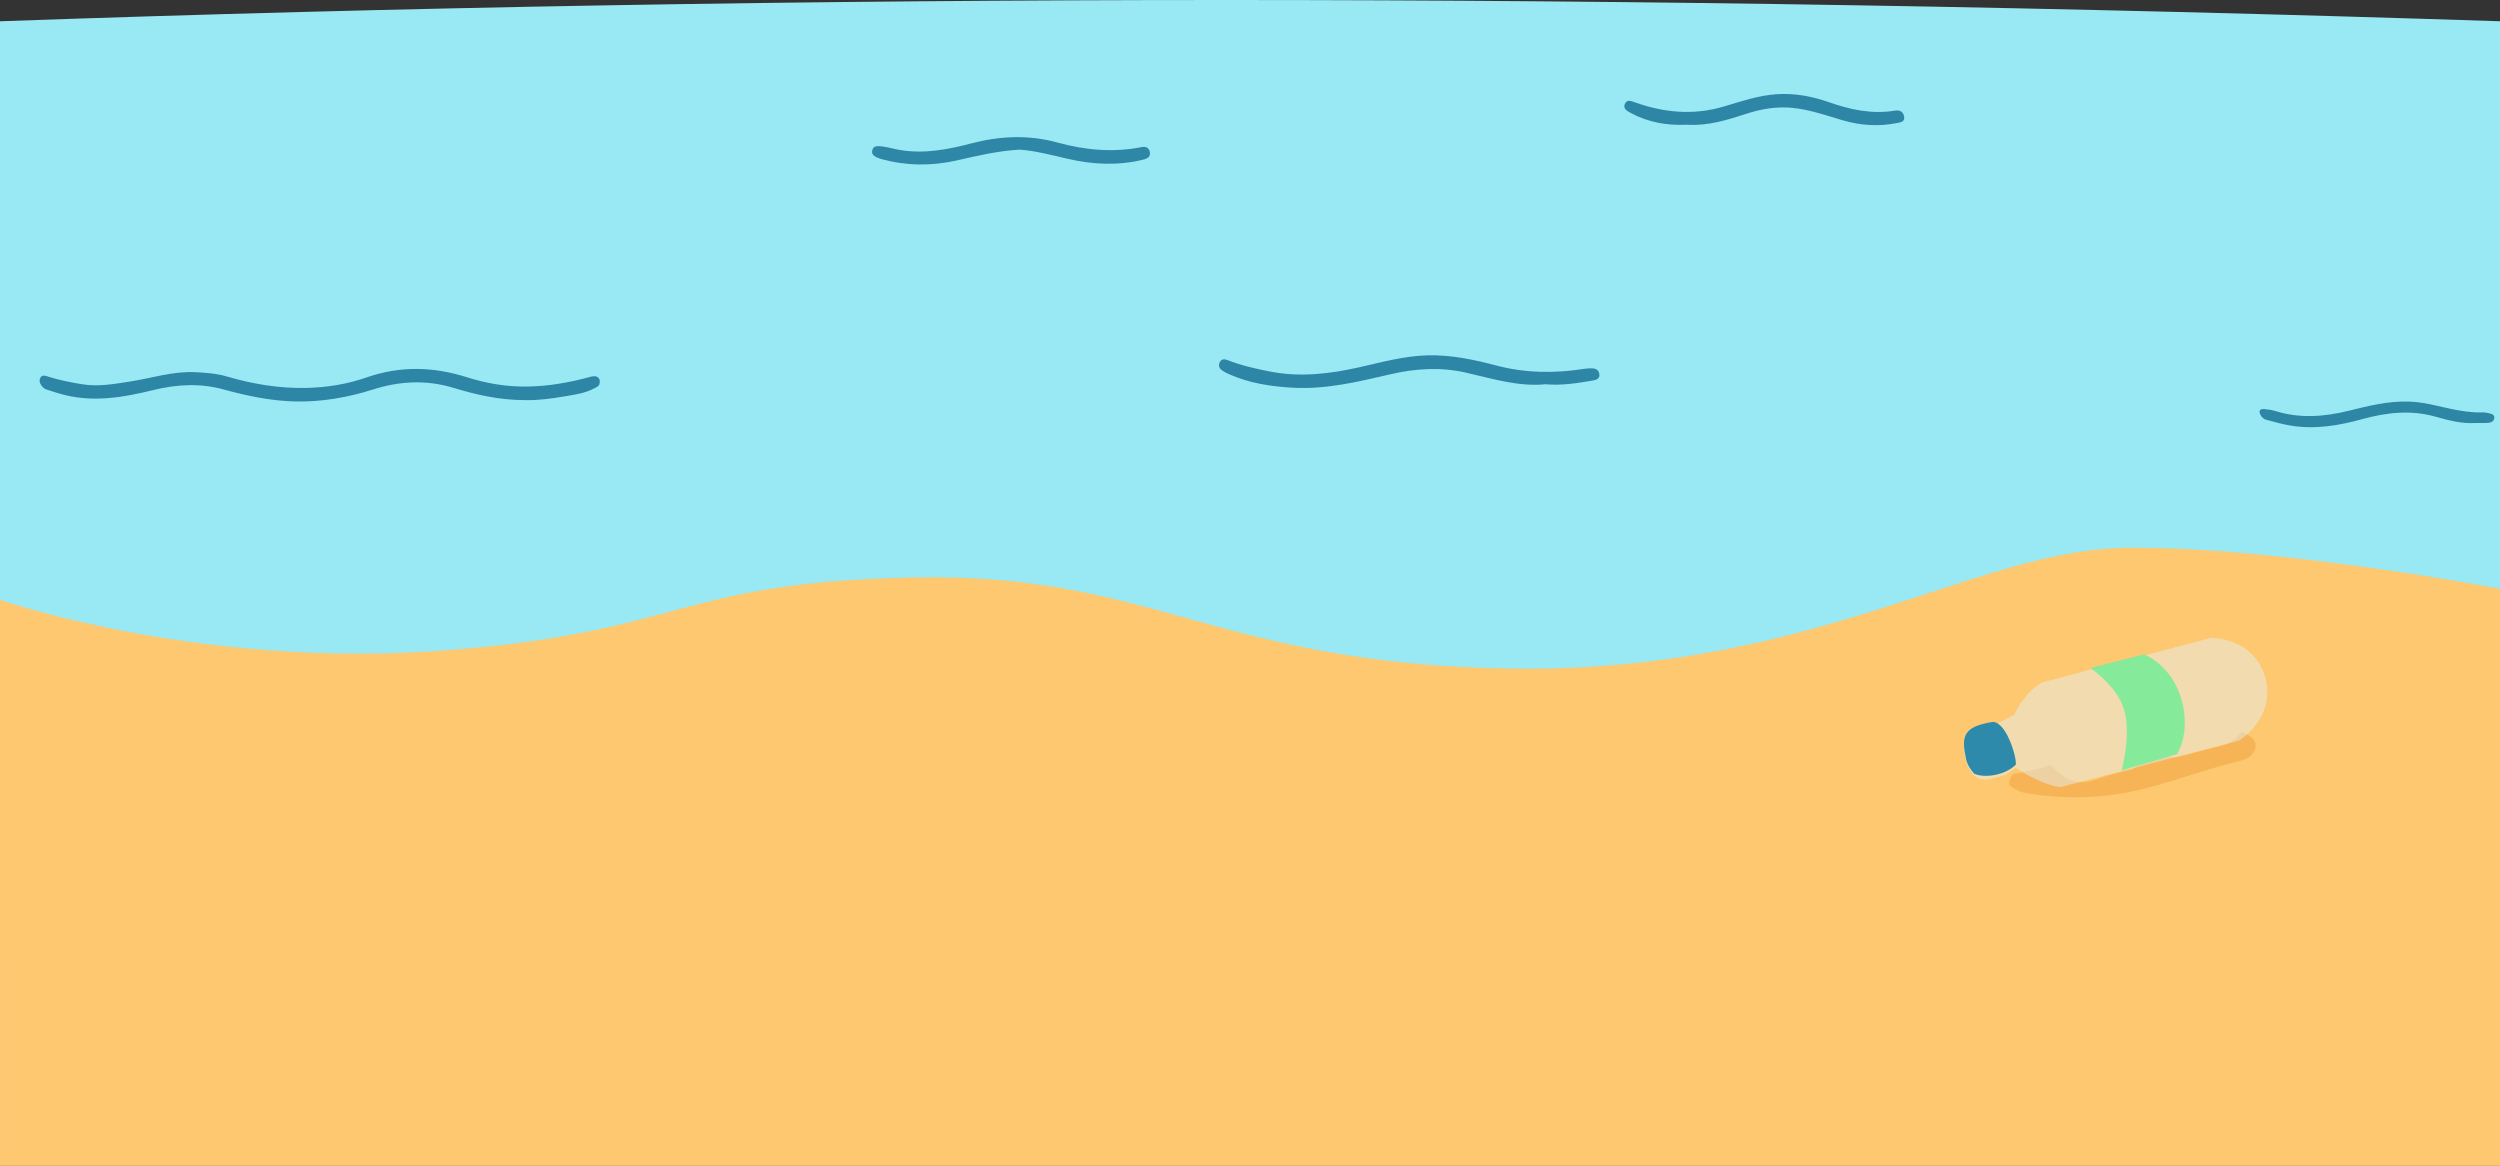 <?xml version="1.0" encoding="UTF-8"?>
<svg id="Layer_2" data-name="Layer 2" xmlns="http://www.w3.org/2000/svg" viewBox="0 0 3364 1568.82">
  <rect x="0" y="0" width="3364" height="1568.82" fill="#333333" stroke="none"/>
  <g id="Scrollytelling_-llustrations" data-name="Scrollytelling -llustrations">
    <path d="M0,1567.07h3364V28.62C2200.01-9.54,1078.67-9.54,0,28.62v1538.45Z" style="fill: #98e9f4; stroke-width: 0px;"/>
    <path d="M9.85,1568.82h3354.15v-776.54s-304.81-58.22-505.73-55c-200.92,3.22-421.56,167.47-820.92,162.39-399.36-5.08-484.07-128.69-806.19-122.65s-308.93,74.45-637.99,98.55S0,807.08,0,807.08l.04,761.74h9.81Z" style="fill: #fdc870; stroke-width: 0px;"/>
    <path d="M2079.53,517.1c-36.36,3.46-71.42-7.53-106.79-15.64-34.53-7.91-68.43-5.62-102.5,2.32-42.89,10-85.85,20.35-130.38,17.95-29.52-1.59-58.64-6.06-86.03-18.18-2.99-1.32-5.95-2.83-8.68-4.63-4-2.64-6.32-6.27-4.02-11.16,2.44-5.17,6.65-4.82,11.15-3.04,18.37,7.27,37.54,11.47,56.86,15.25,40.12,7.86,79.7,3.24,118.92-5.54,30.87-6.91,61.39-15.57,93.28-16.29,31.22-.71,61.43,5.58,91.44,13.54,39.66,10.52,79.79,10.97,120.15,4.46,2.86-.46,5.81-.47,8.72-.49,5.3-.04,9.53,1.99,10.43,7.58,1.06,6.58-4.35,8.04-8.91,8.82-20.81,3.56-41.66,6.93-63.65,5.03Z" style="fill: #2e86a6; stroke-width: 0px;"/>
    <path d="M707.9,538.41c-36.03.12-67.18-7.29-97.9-16.57-36.12-10.91-71.71-9.24-107.36,2.06-34.56,10.95-70.1,17.24-106.32,16.29-32.43-.86-64.22-7.55-95.52-16.16-31.73-8.73-63.24-6.88-94.93.93-38.7,9.53-77.74,16.37-117.59,6.84-8.47-2.03-16.78-4.74-25.06-7.46-2.33-.76-4.78-2.23-6.31-4.08-2.83-3.45-5.03-7.84-2.53-12.1,2.63-4.49,7.08-2.41,10.84-1.23,14.61,4.59,29.5,7.46,44.63,10.02,22.57,3.82,44.17-.35,66.09-3.74,28.69-4.43,56.56-13.83,86.25-12.42,14.66.7,29.08,1.69,43.13,5.82,34.44,10.13,69.65,16.02,105.46,15.41,28.03-.47,55.98-4.89,82.54-14.17,45.23-15.8,90.07-14.5,135.14-.17,25.85,8.22,52.59,12.73,79.48,12.49,29.45-.26,58.61-5.38,87.15-13.28,8.73-2.42,13.47,1.96,11.58,9.58-.86,3.46-3.66,4.26-6.14,5.64-12.7,7.06-26.98,8.89-40.87,11.28-18.24,3.13-36.71,5.37-51.74,5.01Z" style="fill: #2e86a6; stroke-width: 0px;"/>
    <path d="M2269.86,167.8c-26.77,1.34-51.93-3.16-75.39-15.73-4.96-2.65-10.83-5.65-8.1-12.12,2.77-6.55,8.15-4.15,13.89-2.12,38.98,13.79,78.41,17.58,118.87,5.61,23.64-6.99,47.12-15.15,72.09-16.71,24.01-1.5,47.15,2.84,69.62,10.74,28.86,10.14,58.09,16.49,88.84,11.4,6.34-1.05,10.95.9,12.4,7.5,1.67,7.62-4.56,8.19-9.32,9.16-24.77,5.01-49.48,3.29-73.46-3.72-26.18-7.65-51.86-17.23-79.59-17.26-16.79-.02-33.22,3.16-49.17,8.35-26.38,8.59-52.78,16.86-80.68,14.9Z" style="fill: #2e86a6; stroke-width: 0px;"/>
    <path d="M3330.97,569.16c-17.66,1.24-35.63-3.31-53.05-8.29-33.93-9.7-66.51-5.89-99.4,3.15-31.3,8.6-63.35,14.15-96.57,8.6-11.02-1.84-21.76-4.88-32.47-7.78-4.27-1.16-6.8-4.22-8.31-7.81-2.02-4.79.26-7.06,6.03-6.55,5.03.44,10.17,1.25,14.88,2.71,32.96,10.18,65.67,7.6,98.5-.51,26.82-6.62,53.47-13.43,82.3-12.27,19.32.78,37.06,6.04,55.32,9.82,13.51,2.8,26.92,5.04,40.9,4.71,2.17-.05,4.5-.12,6.51.41,4.61,1.22,11.2,1.17,10.72,7-.47,5.71-5.93,6.84-11.91,6.81-4.01-.02-8.03,0-13.45,0Z" style="fill: #2e86a5; stroke-width: 0px;"/>
    <path d="M1372.27,201.34c-29.96,1.68-57.58,8.38-85.24,14.63-34.08,7.7-67.88,7.2-101.54-2.03-3.1-.85-6.22-2.19-8.87-3.99-2.94-2-3.89-5.3-2.6-8.76,1.29-3.47,3.77-4.63,7.69-4.54,9.6.23,18.63,3.29,27.93,4.94,33.52,5.94,65.86-.38,98.12-8.81,38.25-10,76.7-11.57,115.19-1,37.37,10.27,75.1,13.78,113.43,6.1,5.55-1.11,9.71,1.03,10.81,6.48,1.27,6.28-2.78,8.95-8.5,10.37-34.28,8.51-68.47,6.74-102.47-1.14-21.63-5.01-43.09-10.71-63.93-12.24Z" style="fill: #2e87a6; stroke-width: 0px;"/>
    <g>
      <path d="M2928.22,1019.42c21.18-5.55,42.3-11.36,63.56-16.56,11.16-2.73,17.89-10.64,24.72-18.73,8.12,5.57,20.64,8.53,18.41,21.52-2.06,11.95-13.11,16.61-23.5,19.05-47.66,11.18-93.23,29.83-141.05,40.01-48.19,10.26-96.99,10.68-145.68,2.22-3.43-.6-6.78-2.09-9.96-3.6-13.33-6.3-13.8-7.96-6.74-21.53,15.15-2.44,30-6.24,44.85-10.07,4.48-4,7.59-1.47,10.89,1.96,15.97,16.61,33.96,23.84,57.21,15.07,15.68-5.91,32.32-9.26,48.54-13.75,12.87-10.9,46.67-19.87,58.76-15.59Z" style="fill: #f6b456; stroke-width: 0px;"/>
      <g>
        <path d="M2772.85,1058.99l85.1-22.17,155.18-40.44s49.88-30.48,35.14-84.39-72.84-53.75-72.84-53.75l-227.7,60.06c-15.2,8.91-27.66,23.47-37.5,43.47l-26.35,14.09-26.37,6.44s-21.42,3.75-12.68,39.26c8.74,35.5,33.22,26.81,33.22,26.81l20.25-5.7,14.41-9.55s13.82,10.15,33.38,18.34,26.76,7.55,26.76,7.55Z" style="fill: #e4f0f4; opacity: .48; stroke-width: 0px;"/>
        <path d="M2854.9,1036.68l74.64-22.05s19.37-29.82,5.14-75.6c-14.22-45.78-49.68-58.47-49.68-58.47l-72.21,18.32s39.28,26.12,46.65,60.74c7.37,34.62-4.54,77.06-4.54,77.06Z" style="fill: #86ea9b; stroke-width: 0px;"/>
        <path d="M2712.55,1028.74c-12.29,13.05-39.73,19.21-55.88,12.54-5.48-5.78-9.64-12.74-11.22-20.23-6.41-30.26-4.03-43.19,35.8-49.61,18.36-.37,32.32,46.97,31.3,57.3Z" style="fill: #2d8aab; stroke-width: 0px;"/>
      </g>
    </g>
  </g>
</svg>